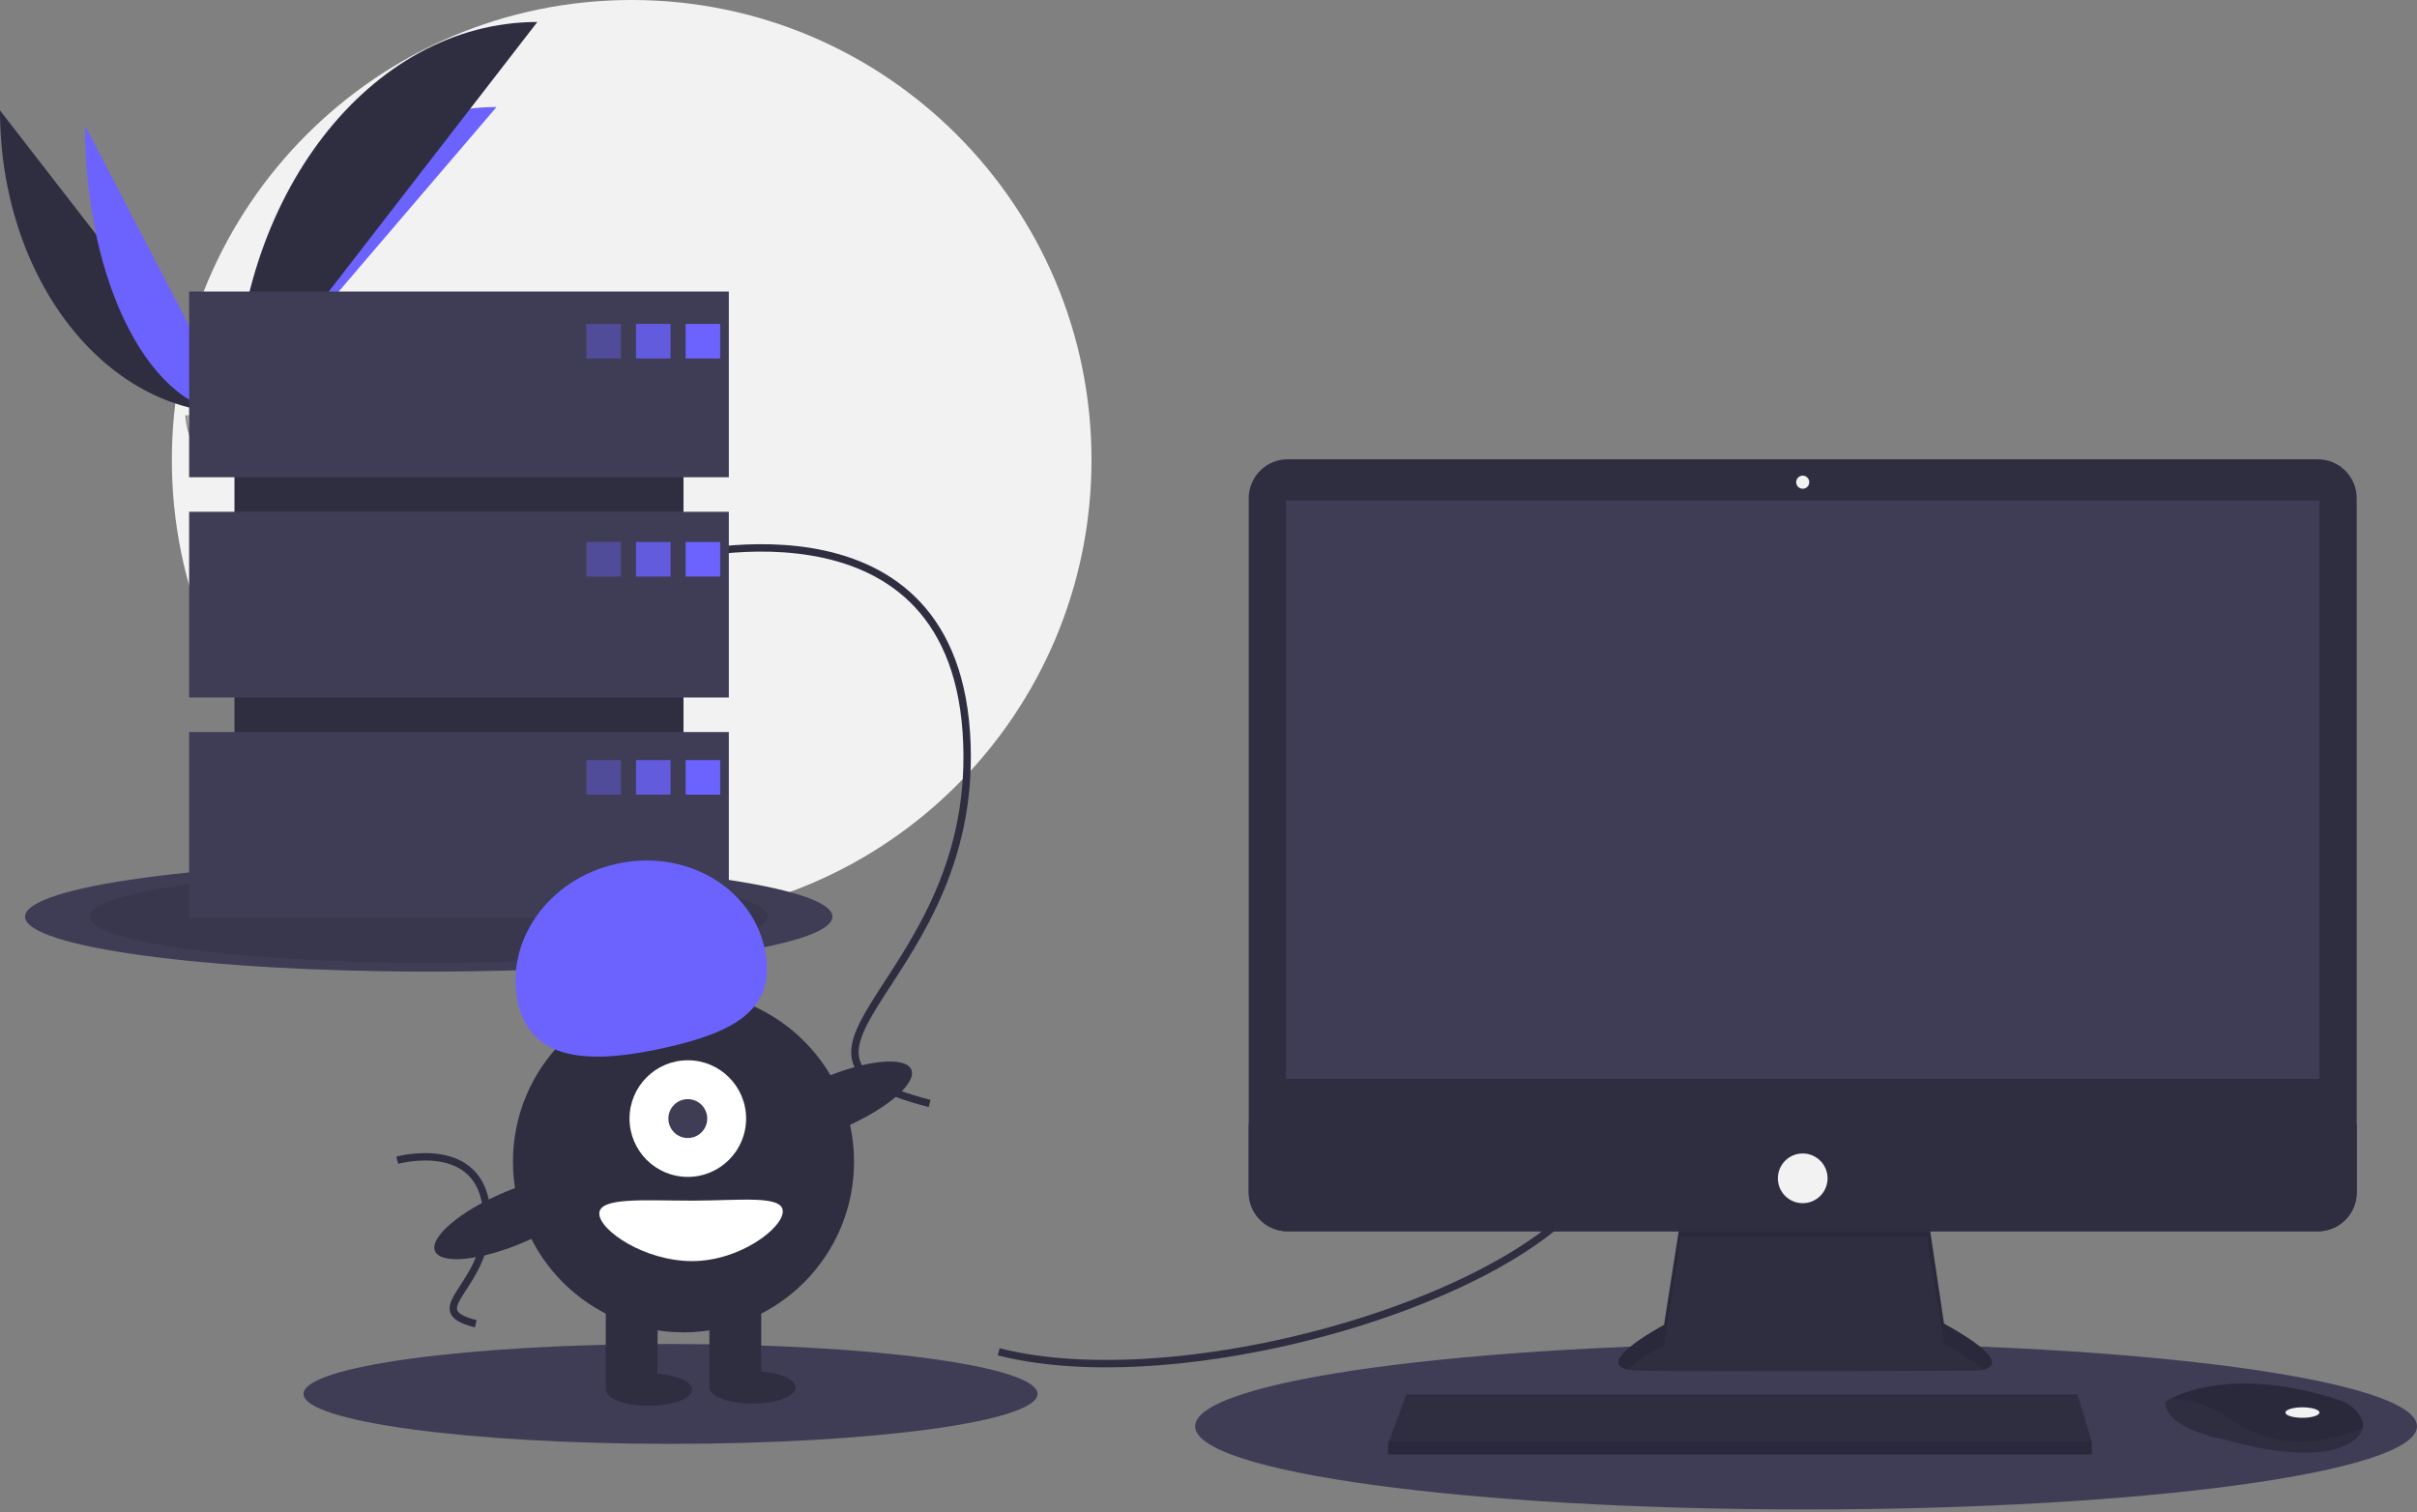 <svg width="652" height="408" viewBox="0 0 652 408" fill="none" xmlns="http://www.w3.org/2000/svg">
<rect x="0" y="0" width="652" height="408" fill="#808080" stroke="none"/>
<g clip-path="url(#clip0_86_152)">
<path d="M170.399 248.165C238.904 248.165 294.439 192.611 294.439 124.082C294.439 55.554 238.904 0 170.399 0C101.894 0 46.359 55.554 46.359 124.082C46.359 192.611 101.894 248.165 170.399 248.165Z" fill="#F2F2F2"/>
<path d="M0 29.793C0 74.939 28.313 111.471 63.301 111.471L0 29.793Z" fill="#2F2E41"/>
<path d="M63.301 111.471C63.301 65.817 94.896 28.875 133.942 28.875L63.301 111.471Z" fill="#6C63FF"/>
<path d="M22.936 33.885C22.936 76.769 40.99 111.471 63.302 111.471L22.936 33.885Z" fill="#6C63FF"/>
<path d="M63.301 111.471C63.301 53.136 99.82 5.932 144.95 5.932L63.301 111.471Z" fill="#2F2E41"/>
<path d="M49.984 112.046C49.984 112.046 58.962 111.77 61.667 109.843C64.373 107.915 75.476 105.614 76.147 108.705C76.819 111.796 89.638 124.077 79.503 124.159C69.368 124.241 55.953 122.58 53.253 120.935C50.553 119.289 49.984 112.046 49.984 112.046Z" fill="#A8A8A8"/>
<path opacity="0.2" d="M79.684 123.083C69.549 123.165 56.134 121.504 53.434 119.859C51.378 118.606 50.558 114.109 50.284 112.035C50.094 112.043 49.984 112.046 49.984 112.046C49.984 112.046 50.553 119.289 53.253 120.934C55.954 122.58 69.368 124.241 79.503 124.159C82.429 124.136 83.439 123.094 83.384 121.552C82.978 122.484 81.862 123.066 79.684 123.083Z" fill="black"/>
<path d="M115.658 262.111C175.802 262.111 224.557 255.476 224.557 247.291C224.557 239.106 175.802 232.471 115.658 232.471C55.515 232.471 6.76 239.106 6.76 247.291C6.76 255.476 55.515 262.111 115.658 262.111Z" fill="#3F3D56"/>
<path opacity="0.1" d="M115.659 259.733C166.153 259.733 207.087 254.163 207.087 247.291C207.087 240.419 166.153 234.849 115.659 234.849C65.164 234.849 24.23 240.419 24.23 247.291C24.23 254.163 65.164 259.733 115.659 259.733Z" fill="black"/>
<path d="M487.197 407.2C578.215 407.2 652 397.159 652 384.772C652 372.385 578.215 362.344 487.197 362.344C396.178 362.344 322.393 372.385 322.393 384.772C322.393 397.159 396.178 407.2 487.197 407.2Z" fill="#3F3D56"/>
<path d="M180.882 389.506C235.557 389.506 279.88 383.475 279.88 376.034C279.88 368.593 235.557 362.561 180.882 362.561C126.206 362.561 81.883 368.593 81.883 376.034C81.883 383.475 126.206 389.506 180.882 389.506Z" fill="#3F3D56"/>
<path d="M269.398 364.674C321.81 378.073 422.555 347.198 433.62 312.245" stroke="#2F2E41" stroke-width="2" stroke-miterlimit="10"/>
<path d="M180.299 150.88C180.299 150.88 256.004 129.908 260.663 197.483C265.321 265.059 198.352 284.283 250.763 297.681" stroke="#2F2E41" stroke-width="2" stroke-miterlimit="10"/>
<path d="M107.158 312.993C107.158 312.993 129.912 306.689 131.312 327C132.712 347.31 112.584 353.088 128.337 357.115" stroke="#2F2E41" stroke-width="2" stroke-miterlimit="10"/>
<path d="M453.476 328.113L448.889 357.413C448.889 357.413 426.304 369.415 442.184 369.768C458.064 370.121 532.875 369.768 532.875 369.768C532.875 369.768 547.343 369.768 524.405 357.06L519.818 326.348L453.476 328.113Z" fill="#2F2E41"/>
<path opacity="0.1" d="M438.989 369.45C442.595 366.24 448.888 362.895 448.888 362.895L453.475 333.596L519.817 333.658L524.405 362.542C529.753 365.505 533.067 367.777 535.005 369.52C537.951 368.847 541.171 366.349 524.405 357.06L519.817 326.348L453.475 328.113L448.888 357.413C448.888 357.413 429.91 367.499 438.989 369.45Z" fill="black"/>
<path d="M625.23 123.901H347.356C341.553 123.901 336.848 128.608 336.848 134.413V321.661C336.848 327.466 341.553 332.173 347.356 332.173H625.23C631.034 332.173 635.739 327.466 635.739 321.661V134.413C635.739 128.608 631.034 123.901 625.23 123.901Z" fill="#2F2E41"/>
<path d="M625.683 135.021H346.906V291.048H625.683V135.021Z" fill="#3F3D56"/>
<path d="M486.294 131.844C487.268 131.844 488.058 131.053 488.058 130.079C488.058 129.104 487.268 128.314 486.294 128.314C485.319 128.314 484.529 129.104 484.529 130.079C484.529 131.053 485.319 131.844 486.294 131.844Z" fill="#F2F2F2"/>
<path d="M635.739 303.403V321.661C635.739 323.041 635.467 324.408 634.939 325.684C634.411 326.959 633.637 328.118 632.661 329.094C631.685 330.071 630.527 330.845 629.252 331.373C627.976 331.901 626.61 332.173 625.23 332.173H347.357C345.976 332.173 344.61 331.901 343.335 331.373C342.06 330.845 340.901 330.071 339.925 329.094C338.949 328.118 338.175 326.959 337.647 325.684C337.119 324.408 336.847 323.041 336.848 321.661V303.403H635.739Z" fill="#2F2E41"/>
<path d="M564.28 388.83V392.36H374.43V389.536L374.691 388.83L379.37 376.122H560.398L564.28 388.83Z" fill="#2F2E41"/>
<path d="M637.34 385.374C636.994 386.853 635.689 388.413 632.739 389.889C622.152 395.184 600.626 388.477 600.626 388.477C600.626 388.477 584.041 385.653 584.041 378.24C584.507 377.921 584.992 377.632 585.495 377.375C589.946 375.02 604.703 369.207 630.87 377.621C632.798 378.226 634.52 379.355 635.844 380.882C636.904 382.123 637.735 383.698 637.34 385.374Z" fill="#2F2E41"/>
<path opacity="0.1" d="M637.341 385.374C624.384 390.341 612.834 390.711 600.981 382.476C595.003 378.325 589.572 377.297 585.496 377.375C589.947 375.019 604.704 369.207 630.871 377.621C632.799 378.226 634.521 379.355 635.845 380.882C636.905 382.123 637.737 383.698 637.341 385.374Z" fill="black"/>
<path d="M621.095 382.476C623.629 382.476 625.683 381.844 625.683 381.064C625.683 380.284 623.629 379.652 621.095 379.652C618.562 379.652 616.508 380.284 616.508 381.064C616.508 381.844 618.562 382.476 621.095 382.476Z" fill="#F2F2F2"/>
<path d="M486.295 324.583C489.998 324.583 492.999 321.581 492.999 317.876C492.999 314.172 489.998 311.169 486.295 311.169C482.592 311.169 479.59 314.172 479.59 317.876C479.59 321.581 482.592 324.583 486.295 324.583Z" fill="#F2F2F2"/>
<path opacity="0.1" d="M564.28 388.83V392.36H374.43V389.536L374.691 388.83H564.28Z" fill="black"/>
<path d="M184.376 92.625H63.248V233.601H184.376V92.625Z" fill="#2F2E41"/>
<path d="M196.606 78.644H51.02V128.743H196.606V78.644Z" fill="#3F3D56"/>
<path d="M196.606 138.064H51.02V188.163H196.606V138.064Z" fill="#3F3D56"/>
<path d="M196.606 197.483H51.02V247.582H196.606V197.483Z" fill="#3F3D56"/>
<path opacity="0.4" d="M167.487 87.382H158.17V96.703H167.487V87.382Z" fill="#6C63FF"/>
<path opacity="0.8" d="M180.882 87.382H171.564V96.703H180.882V87.382Z" fill="#6C63FF"/>
<path d="M194.277 87.382H184.959V96.703H194.277V87.382Z" fill="#6C63FF"/>
<path opacity="0.4" d="M167.487 146.219H158.17V155.54H167.487V146.219Z" fill="#6C63FF"/>
<path opacity="0.8" d="M180.882 146.219H171.564V155.54H180.882V146.219Z" fill="#6C63FF"/>
<path d="M194.277 146.219H184.959V155.54H194.277V146.219Z" fill="#6C63FF"/>
<path opacity="0.4" d="M167.487 205.056H158.17V214.377H167.487V205.056Z" fill="#6C63FF"/>
<path opacity="0.8" d="M180.882 205.056H171.564V214.377H180.882V205.056Z" fill="#6C63FF"/>
<path d="M194.277 205.056H184.959V214.377H194.277V205.056Z" fill="#6C63FF"/>
<path d="M184.376 359.431C209.784 359.431 230.382 338.827 230.382 313.41C230.382 287.993 209.784 267.389 184.376 267.389C158.968 267.389 138.371 287.993 138.371 313.41C138.371 338.827 158.968 359.431 184.376 359.431Z" fill="#2F2E41"/>
<path d="M177.388 349.528H163.412V374.577H177.388V349.528Z" fill="#2F2E41"/>
<path d="M205.34 349.528H191.363V374.577H205.34V349.528Z" fill="#2F2E41"/>
<path d="M175.059 379.238C181.491 379.238 186.706 377.282 186.706 374.869C186.706 372.456 181.491 370.5 175.059 370.5C168.627 370.5 163.412 372.456 163.412 374.869C163.412 377.282 168.627 379.238 175.059 379.238Z" fill="#2F2E41"/>
<path d="M203.01 378.655C209.443 378.655 214.657 376.699 214.657 374.286C214.657 371.873 209.443 369.917 203.01 369.917C196.578 369.917 191.363 371.873 191.363 374.286C191.363 376.699 196.578 378.655 203.01 378.655Z" fill="#2F2E41"/>
<path d="M185.542 317.488C194.225 317.488 201.265 310.446 201.265 301.759C201.265 293.072 194.225 286.03 185.542 286.03C176.858 286.03 169.818 293.072 169.818 301.759C169.818 310.446 176.858 317.488 185.542 317.488Z" fill="white"/>
<path d="M185.54 307.002C188.435 307.002 190.781 304.655 190.781 301.759C190.781 298.864 188.435 296.516 185.54 296.516C182.645 296.516 180.299 298.864 180.299 301.759C180.299 304.655 182.645 307.002 185.54 307.002Z" fill="#3F3D56"/>
<path d="M139.748 270.612C136.034 253.97 147.908 237.154 166.271 233.052C184.633 228.95 202.531 239.116 206.245 255.758C209.96 272.4 197.791 278.538 179.428 282.64C161.065 286.741 143.463 287.254 139.748 270.612Z" fill="#6C63FF"/>
<path d="M227.525 304.231C239.204 299.231 247.4 292.204 245.831 288.536C244.262 284.868 233.522 285.949 221.842 290.949C210.163 295.95 201.967 302.977 203.537 306.644C205.106 310.312 215.846 309.232 227.525 304.231Z" fill="#2F2E41"/>
<path d="M141.338 335.106C153.017 330.106 161.213 323.079 159.643 319.411C158.074 315.743 147.334 316.824 135.655 321.824C123.976 326.825 115.78 333.852 117.349 337.519C118.918 341.187 129.659 340.107 141.338 335.106Z" fill="#2F2E41"/>
<path d="M211.163 326.809C211.163 331.313 199.57 340.207 186.705 340.207C173.84 340.207 161.664 331.895 161.664 327.391C161.664 322.887 173.84 323.896 186.705 323.896C199.57 323.896 211.163 322.304 211.163 326.809Z" fill="white"/>
</g>
<defs>
<clipPath id="clip0_86_152">
<rect width="652" height="407.2" fill="white"/>
</clipPath>
</defs>
</svg>
